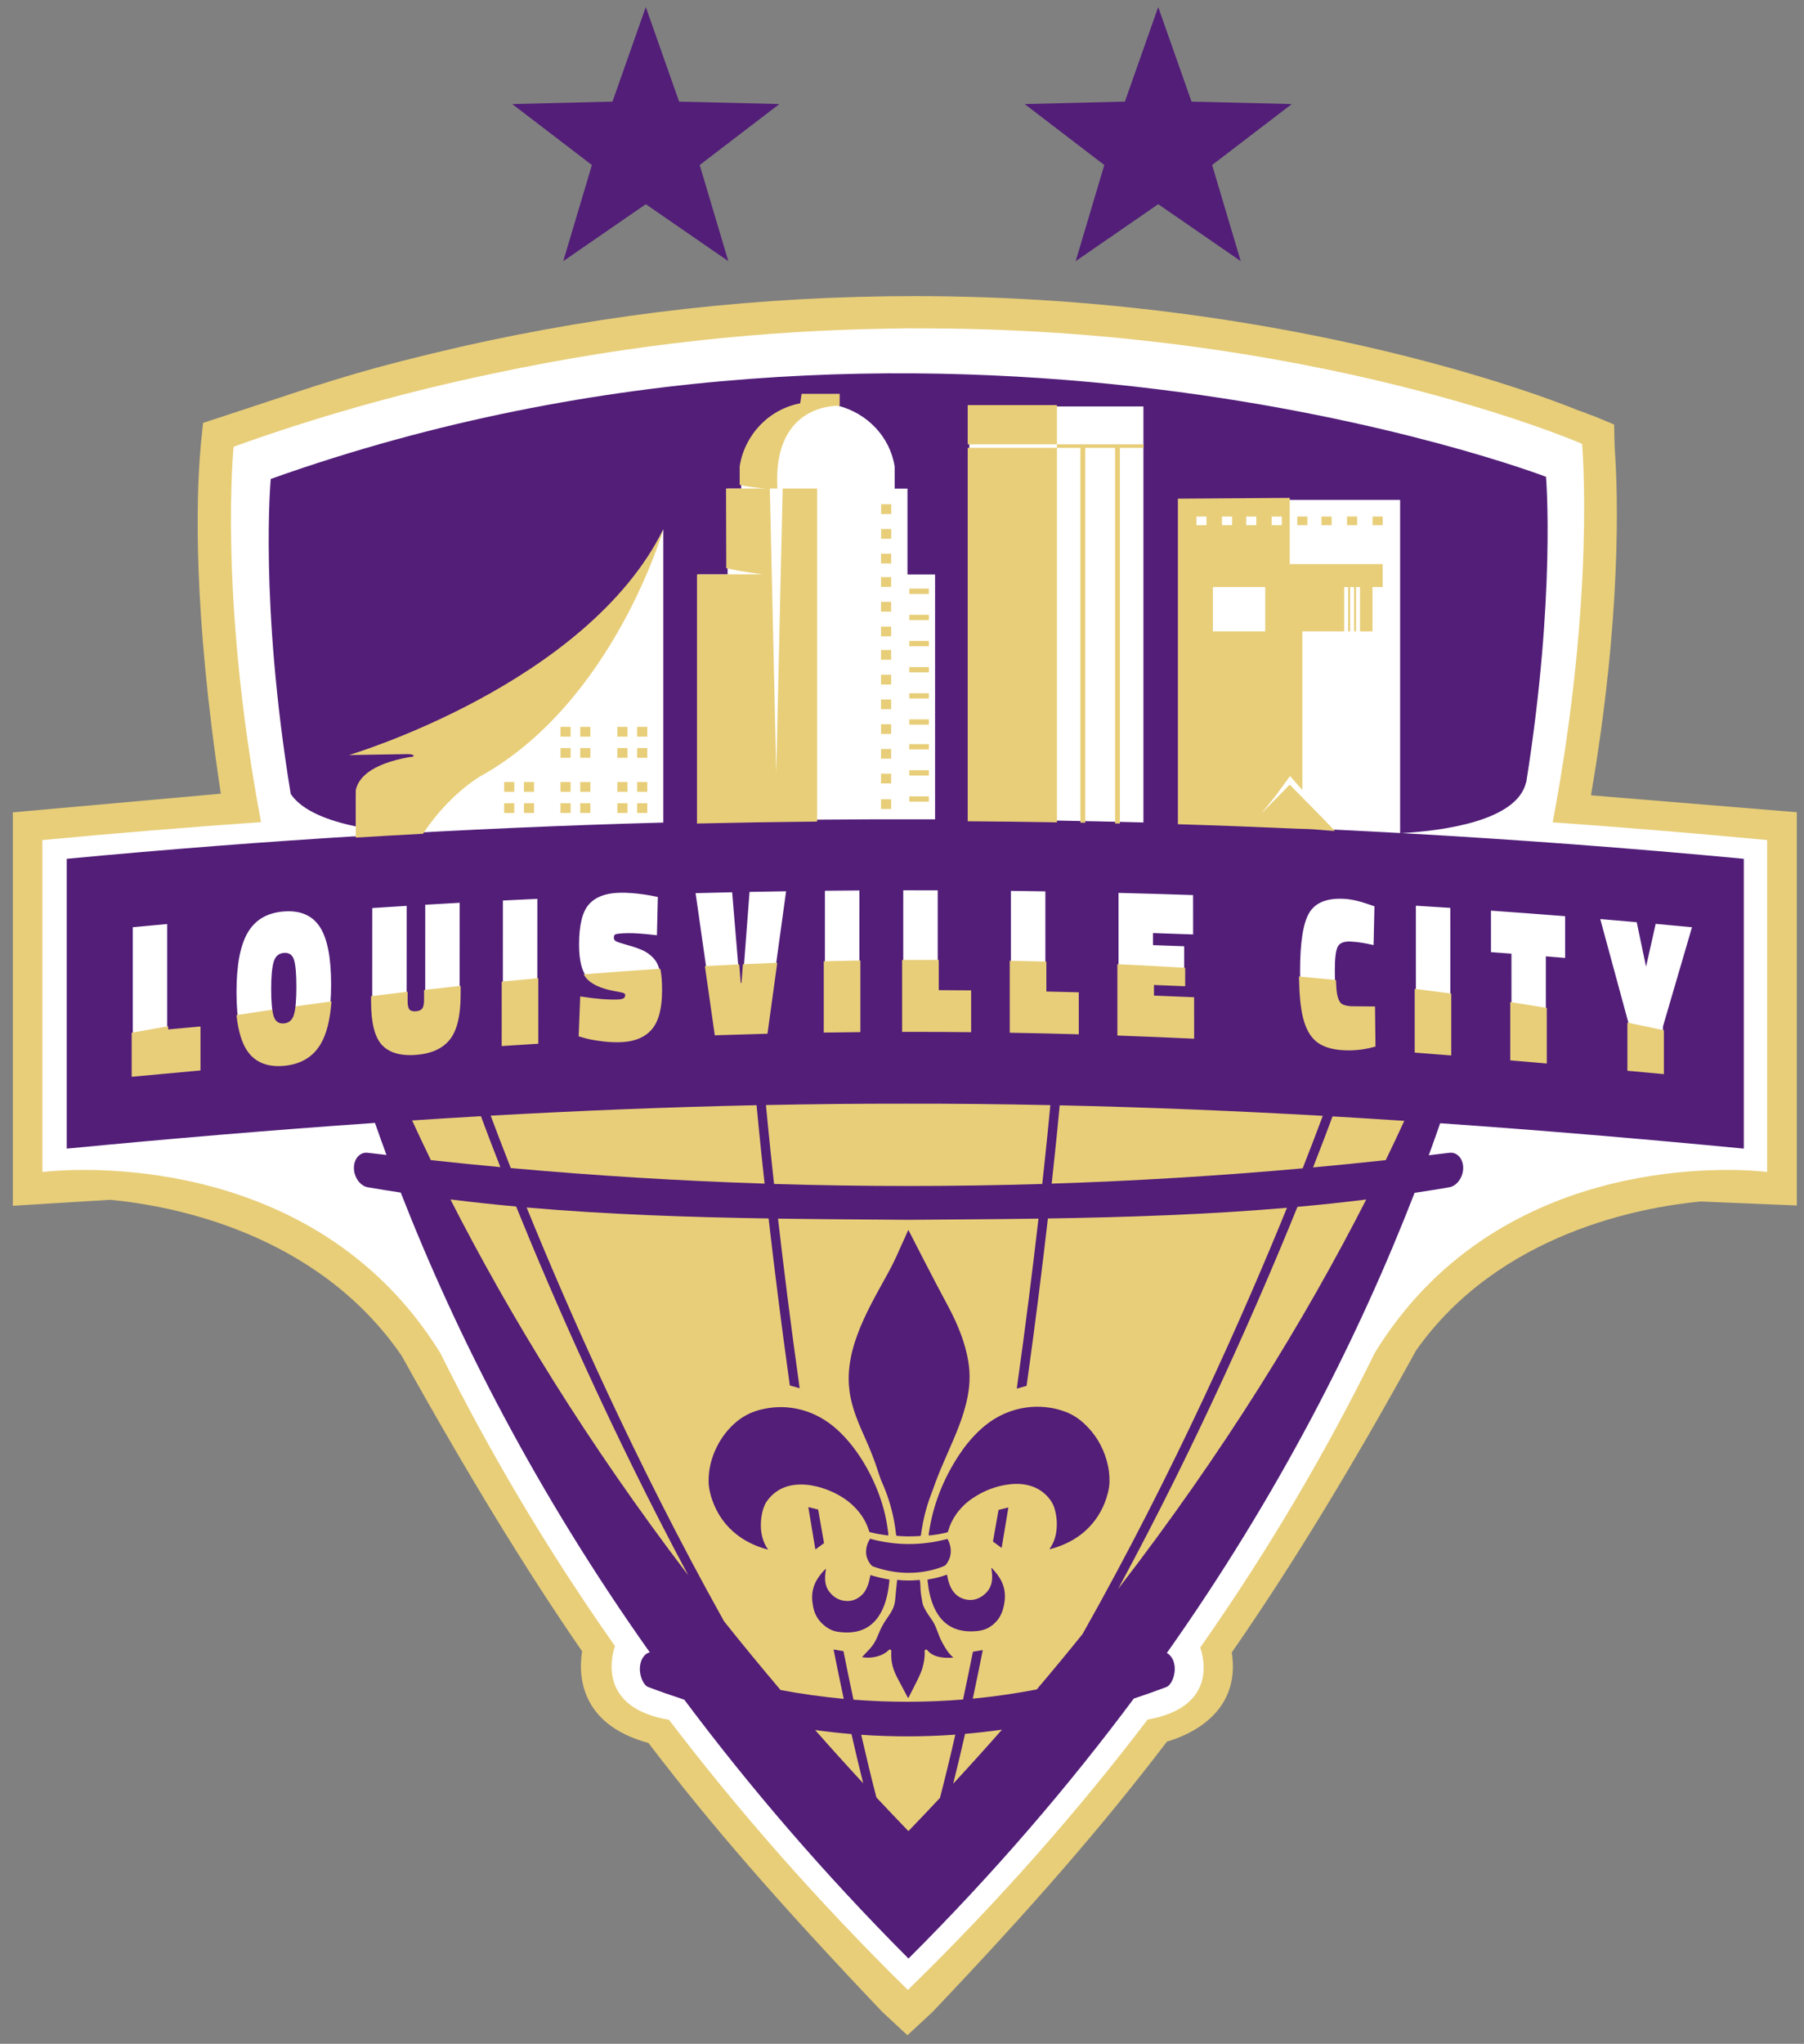 <?xml version="1.0" encoding="UTF-8"?>
<svg width="257px" height="291px" viewBox="0 0 257 291" version="1.1" xmlns="http://www.w3.org/2000/svg" xmlns:xlink="http://www.w3.org/1999/xlink">
    <rect x="0" y="0" width="257" height="291" fill="#808080" stroke="none"/>
    <!-- Generator: Sketch 53.2 (72643) - https://sketchapp.com -->
    <title>Untitled</title>
    <desc>Created with Sketch.</desc>
    <g id="Page-1" stroke="none" stroke-width="1" fill="none" fill-rule="evenodd">
        <g id="louisville_city">
            <g id="Group" transform="translate(128.52, 145.42) scale(-1, 1) rotate(-180) translate(-128.52, -145.42) translate(0.52, 0.42)">
                <g transform="translate(0.58, 0.58)">
                    <path d="M225.55,176.6 C229.942,202.173 229.393,219.571 228.939,225.974 C228.927,226.137 228.919,226.254 228.916,226.322 L228.85,229.4 L225.996,230.582 L225.855,230.634 C225.525,230.741 225.197,230.869 224.871,230.996 C224.474,231.149 224.079,231.301 223.681,231.43 C221.555,232.313 183.708,247.678 129.174,247.678 C107.434,247.678 85.696,245.254 64.554,240.472 C51.453,237.443 46.451,235.782 37.374,232.768 C35.386,232.107 33.206,231.383 30.701,230.566 L27.829,229.629 L27.502,226.477 L27.503,226.419 C27.498,226.35 27.489,226.246 27.476,226.107 C26.839,218.901 26.391,203.039 30.36,176.833 L0.731,174.178 L0.731,118.16 L14.591,119.01 C23.153,118.213 43.974,114.454 56.096,96.843 C65.514,79.919 73.709,66.505 81.829,54.722 C81.31,51.488 81.39,44.344 91.279,41.675 C100.183,29.993 109.881,18.85 124.584,3.394 L128.174,0.059 L131.677,3.308 L131.764,3.394 C145.98,18.339 155.998,29.881 165.141,41.864 C168.396,42.822 175.703,45.962 174.379,54.56 C182.909,66.861 191.271,80.558 200.644,97.576 C212.493,114.346 232.829,117.983 241.176,118.769 L254.876,118.203 L254.876,174.192 L225.55,176.601 L225.55,176.6 Z" id="Path" fill="#E8CE79" fill-rule="nonzero"></path>
                    <path d="M250.65,122.975 C250.326,123.009 250.001,123.042 249.678,123.076 C243.719,123.586 211.761,124.927 194.761,97.231 C188.06,83.599 179.877,69.501 169.888,55.261 C170.462,53.595 172.171,46.741 162.386,45.006 C152.604,32.148 141.303,19.239 128.234,6.511 L128.232,6.511 C115.224,19.288 103.961,32.181 94.203,44.976 C84.281,46.649 85.914,53.671 86.508,55.471 C76.515,69.679 68.327,83.692 61.621,97.209 C44.356,125.054 11.796,123.574 5.976,123.069 C5.674,123.037 5.373,123.007 5.071,122.975 L5.071,122.989 C5.026,122.986 4.984,122.98 4.94,122.975 L4.94,170.229 C15.314,171.209 25.696,172.056 36.086,172.787 C30,205.196 32.184,226.234 32.184,226.234 C43.721,230.391 55.191,233.6 66.349,236.054 C66.368,236.058 66.386,236.061 66.403,236.066 C67.32,236.267 68.232,236.463 69.144,236.654 C89.249,240.941 108.198,242.779 125.486,243.049 C126.576,243.072 127.655,243.091 128.721,243.103 L128.721,243.084 C186.036,243.347 224.281,226.644 224.281,226.644 C224.281,226.644 226.249,205.314 220.097,172.756 C230.287,172.033 240.474,171.193 250.649,170.23 L250.649,122.976 L250.65,122.975 Z" id="Path" fill="#FFFFFF" fill-rule="nonzero"></path>
                    <path d="M247.325,126.3 L247.325,167.562 C231.101,169.096 214.856,170.312 198.596,171.219 C204.372,171.551 215.015,172.917 216.306,178.451 L216.328,178.433 C220.561,205.021 219.148,221.953 219.148,221.953 C219.148,221.953 132.02,255.306 37.472,221.647 C37.472,221.647 35.833,204.209 40.316,176.793 C41.959,174.369 45.713,172.977 49.578,172.179 L49.578,176.734 C50.047,178.849 52.789,182.492 66.097,182.637 L49.578,182.458 C49.578,182.458 82.822,192.158 93.399,214.468 L93.399,185.075 L93.399,172.722 C65.033,171.952 36.686,170.236 8.407,167.562 L8.407,126.299 C23.028,127.704 37.667,128.947 52.319,129.958 C52.851,128.446 53.394,126.927 53.957,125.396 C53.064,125.502 52.169,125.596 51.275,125.705 C50.194,125.833 49.318,124.872 49.319,123.555 C49.319,122.241 50.194,120.999 51.273,120.799 C52.846,120.528 54.418,120.278 55.991,120.039 C64.008,99.544 75.376,77.284 91.476,54.567 C90.889,54.496 90.211,53.761 90.083,52.657 C89.915,51.345 90.531,49.969 91.185,49.663 C92.919,49.006 94.654,48.399 96.387,47.834 C105.558,35.573 116.124,23.221 128.324,10.979 C140.598,23.224 151.214,35.636 160.417,47.992 C161.986,48.512 163.556,49.067 165.127,49.663 C165.779,49.97 166.396,51.345 166.228,52.657 C166.121,53.58 165.631,54.242 165.128,54.48 C181.116,77.11 192.428,99.41 200.423,120 C202.079,120.249 203.738,120.513 205.394,120.799 C206.471,120.999 207.346,122.241 207.347,123.555 C207.347,124.872 206.47,125.833 205.391,125.705 C204.409,125.586 203.427,125.471 202.447,125.355 C203.005,126.885 203.542,128.402 204.069,129.911 C218.504,128.909 232.928,127.683 247.331,126.299" id="Path" fill="#521E78" fill-rule="nonzero"></path>
                    <polygon id="Star-Copy" fill="#521E78" transform="translate(90.9, 268.84) rotate(-180) translate(-90.9, -268.84) " points="90.9 276.914 79.144 285.02 83.221 271.335 71.879 262.66 86.154 262.308 90.9 248.84 95.646 262.308 109.921 262.66 98.579 271.335 102.656 285.02"></polygon>
                    <polygon id="Star-Copy-2" fill="#521E78" transform="translate(163.9, 268.84) rotate(-180) translate(-163.9, -268.84) " points="163.9 276.914 152.144 285.02 156.221 271.335 144.879 262.66 159.154 262.308 163.9 248.84 168.646 262.308 182.921 262.66 171.579 271.335 175.656 285.02"></polygon>
                    <path d="M113.265,136.683 L113.265,138.027 C108.724,138.889 105.183,142.415 104.493,146.836 L104.493,148.635 L104.493,149.467 L104.493,149.99 L104.47,149.99 L103.912,149.99 L102.554,149.99 L102.554,159.73 L102.554,162.215 L102.285,162.215 L98.351,162.215 L98.351,197.408 C109.603,197.146 120.858,197.038 132.113,197.076 L132.113,162.215 L128.863,162.215 L128.179,162.211 L128.179,159.73 L128.179,149.99 L126.355,149.99 L126.355,146.836 L126.349,146.836 C125.7,142.666 122.514,139.292 118.343,138.199 L118.343,136.683 L113.265,136.683 L113.265,136.683 Z M136.988,138.291 L136.988,197.102 C145.258,197.161 153.528,197.303 161.795,197.524 L161.795,138.292 L161.666,138.292 L149.455,138.292 L136.988,138.292 L136.988,138.291 Z M166.879,151.602 L166.879,197.668 C177.377,197.99 187.874,198.445 198.365,199.029 L198.365,151.601 L166.879,151.601 L166.879,151.602 Z M127.578,207.182 C127.577,213.854 127.577,220.526 127.576,227.2 C130.754,227.195 133.93,227.21 137.109,227.241 C137.109,225.359 137.11,223.474 137.109,221.59 C135.571,221.577 134.03,221.567 132.492,221.559 L132.49,221.559 C132.49,216.769 132.488,211.976 132.488,207.184 C130.851,207.179 129.214,207.179 127.578,207.182 L127.578,207.182 Z M121.334,207.203 C119.696,207.216 118.057,207.229 116.42,207.246 C116.419,213.928 116.417,220.612 116.414,227.295 C118.051,227.269 119.692,227.25 121.33,227.233 C121.33,220.558 121.331,213.881 121.334,207.204 L121.334,207.203 Z M142.912,207.264 C142.914,213.949 142.915,220.636 142.916,227.321 C146.091,227.376 149.27,227.449 152.445,227.54 C152.445,225.648 152.443,223.754 152.443,221.862 C150.904,221.823 149.366,221.786 147.828,221.754 C147.828,216.947 147.825,212.141 147.824,207.334 C146.186,207.307 144.549,207.285 142.912,207.264 L142.912,207.264 Z M110.889,207.319 C109.152,207.344 107.415,207.376 105.68,207.41 C105.347,211.78 105.014,216.153 104.682,220.527 C104.554,220.531 104.428,220.537 104.299,220.539 C103.934,216.181 103.567,211.822 103.203,207.461 C101.466,207.499 99.731,207.542 97.994,207.588 C98.952,214.294 99.91,220.989 100.867,227.678 C103.282,227.596 105.696,227.524 108.11,227.463 C109.036,220.74 109.963,214.026 110.889,207.318 L110.889,207.319 Z M88.055,207.533 C87.691,207.522 87.341,207.523 87.006,207.535 C85.101,207.604 83.689,208.163 82.772,209.213 C81.855,210.265 81.396,212.164 81.395,214.904 C81.395,217.058 81.751,218.588 82.463,219.498 C83.175,220.408 84.517,221.038 86.494,221.393 C87.242,221.521 87.702,221.625 87.869,221.709 C88.04,221.793 88.124,221.938 88.123,222.139 C88.123,222.603 87.756,222.852 87.022,222.885 C85.639,222.95 83.867,222.811 81.709,222.473 C81.638,224.272 81.566,226.073 81.496,227.873 C81.771,227.95 82.047,228.027 82.32,228.104 C82.857,228.257 83.624,228.396 84.617,228.528 C85.611,228.659 86.562,228.703 87.463,228.658 C89.34,228.567 90.746,227.966 91.678,226.856 C92.61,225.748 93.076,223.948 93.078,221.45 C93.078,220.241 93.004,219.283 92.858,218.573 C92.709,217.862 92.404,217.269 91.945,216.791 C91.487,216.315 90.974,215.951 90.402,215.7 C89.831,215.448 89.096,215.199 88.199,214.951 C87.303,214.704 86.77,214.523 86.602,214.409 C86.432,214.294 86.348,214.125 86.348,213.903 C86.348,213.681 86.422,213.53 86.57,213.453 C86.719,213.377 87.244,213.32 88.148,213.285 C89.05,213.25 90.496,213.349 92.486,213.582 C92.53,211.767 92.573,209.951 92.617,208.135 C92.321,208.074 92.023,208.013 91.727,207.951 C90.372,207.707 89.148,207.568 88.055,207.533 L88.055,207.533 Z M158.243,207.549 C158.245,214.274 158.246,221 158.247,227.725 C161.792,227.849 165.334,227.997 168.876,228.166 C168.876,226.296 168.875,224.427 168.874,222.559 C166.968,222.475 165.065,222.398 163.159,222.327 L163.159,220.516 C164.64,220.57 166.122,220.628 167.604,220.688 C167.603,218.842 167.602,216.995 167.602,215.149 C166.12,215.093 164.641,215.039 163.157,214.989 L163.155,214.989 C163.155,214.415 163.154,213.842 163.153,213.268 C165.061,213.33 166.966,213.397 168.872,213.469 C168.87,211.599 168.868,209.732 168.868,207.864 C165.325,207.742 161.785,207.638 158.243,207.549 L158.243,207.549 Z M189.491,208.385 C187.528,208.449 186.166,209.123 185.409,210.401 C184.541,211.859 184.109,214.621 184.11,218.684 C184.112,221.522 184.3,223.707 184.675,225.242 C185.048,226.776 185.657,227.892 186.505,228.59 C187.352,229.289 188.558,229.691 190.124,229.797 C191.688,229.905 193.218,229.747 194.712,229.32 C194.692,227.507 194.668,225.693 194.647,223.881 C193.548,223.867 192.446,223.856 191.346,223.846 C190.684,223.803 190.204,223.666 189.909,223.432 C189.613,223.198 189.397,222.748 189.262,222.082 C189.129,221.42 189.063,220.236 189.063,218.535 C189.062,216.833 189.201,215.721 189.483,215.193 C189.765,214.665 190.396,214.428 191.376,214.484 C192.356,214.541 193.424,214.708 194.581,214.982 C194.621,213.144 194.663,211.302 194.706,209.461 C194.458,209.376 194.214,209.291 193.967,209.205 C192.584,208.717 191.386,208.447 190.368,208.395 C190.063,208.379 189.771,208.376 189.491,208.385 L189.491,208.385 Z M75.451,208.399 C73.814,208.474 72.18,208.553 70.543,208.635 L70.535,229.205 C72.171,229.099 73.806,228.994 75.443,228.894 C75.446,222.062 75.447,215.23 75.451,208.398 L75.451,208.399 Z M64.387,208.957 C62.752,209.048 61.114,209.14 59.479,209.237 C59.477,213.769 59.476,218.3 59.475,222.833 C59.475,223.432 59.375,223.86 59.178,224.122 C58.981,224.385 58.642,224.533 58.162,224.567 C57.682,224.601 57.342,224.502 57.139,224.268 C56.934,224.036 56.83,223.619 56.83,223.018 C56.833,218.477 56.835,213.939 56.836,209.397 C55.201,209.498 53.566,209.602 51.93,209.71 C51.93,214.173 51.927,218.635 51.926,223.099 C51.926,226.025 52.424,228.03 53.426,229.112 L53.428,229.112 C54.428,230.197 56.003,230.651 58.153,230.485 C60.303,230.323 61.877,229.616 62.879,228.36 C63.88,227.105 64.381,225.02 64.383,222.101 C64.384,217.72 64.387,213.338 64.387,208.958 L64.387,208.957 Z M200.607,209.375 C200.607,216.303 200.611,223.231 200.611,230.156 C202.246,230.283 203.883,230.411 205.517,230.543 C205.515,223.591 205.512,216.639 205.511,209.686 C203.877,209.58 202.24,209.476 200.607,209.375 L200.607,209.375 Z M211.304,210.078 C211.305,212.048 211.306,214.018 211.306,215.987 C212.279,216.058 213.251,216.131 214.222,216.205 C214.222,221.225 214.225,226.243 214.226,231.262 C215.858,231.402 217.492,231.542 219.126,231.686 C219.126,226.655 219.127,221.621 219.124,216.588 C220.042,216.66 220.955,216.735 221.87,216.811 L221.87,210.869 C218.35,210.591 214.828,210.326 211.304,210.078 L211.304,210.078 Z M40.184,210.17 C39.91,210.164 39.626,210.173 39.332,210.195 C36.979,210.373 35.268,211.375 34.198,213.192 C33.128,215.008 32.592,217.836 32.592,221.666 C32.59,225.496 33.13,228.233 34.207,229.879 C35.285,231.523 36.994,232.238 39.34,232.033 C41.686,231.828 43.393,230.822 44.465,229.012 C45.536,227.202 46.071,224.393 46.072,220.58 C46.072,216.767 45.537,214.039 44.467,212.397 C43.529,210.959 42.102,210.214 40.184,210.17 L40.184,210.17 Z M226.874,211.278 C228.22,216.219 229.565,221.168 230.907,226.124 C230.907,228.33 230.908,230.538 230.909,232.745 C232.542,232.893 234.173,233.044 235.808,233.196 L235.808,226.569 C237.186,221.859 238.566,217.146 239.944,212.44 C238.221,212.276 236.495,212.117 234.77,211.961 C234.314,213.993 233.857,216.024 233.399,218.055 C232.955,215.943 232.511,213.832 232.069,211.723 C230.338,211.569 228.607,211.423 226.874,211.278 L226.874,211.278 Z M22.714,211.984 C21.08,212.131 19.446,212.285 17.814,212.438 L17.814,233.577 C20.981,233.283 24.148,232.99 27.316,232.7 L27.316,226.743 C25.782,226.881 24.248,227.019 22.714,227.161 L22.714,211.985 L22.714,211.984 Z" id="Shape" fill="#FFFFFF" fill-rule="nonzero" transform="translate(128.879, 185.13) scale(-1, 1) rotate(-180) translate(-128.879, -185.13) "></path>
                    <path d="M113.095,29.124 L112.898,30.478 C108.357,31.339 104.964,35.033 104.275,39.454 L104.275,42.083 C105.817,42.469 108.042,42.608 108.042,42.608 L104.517,42.608 L104.513,42.608 L102.331,42.608 L102.359,52.37 L102.359,53.948 C104.592,54.474 107.597,54.827 107.597,54.827 L102.575,54.827 L102.308,54.831 L98.191,54.831 L98.191,90.306 C103.836,90.175 109.666,90.081 115.31,90.027 L115.31,42.609 L110.401,42.609 L109.485,83.052 L108.571,42.609 L109.64,42.609 C108.949,30.222 118.521,30.832 118.521,30.832 L118.521,29.125 L113.095,29.125 L113.095,29.124 Z M136.761,30.731 L136.761,36.315 L149.474,36.315 L149.474,36.819 L136.761,36.819 L136.761,89.985 C140.917,90.015 145.321,90.066 149.476,90.138 L149.476,36.82 L152.818,36.82 L152.818,90.183 C153.047,90.188 153.274,90.193 153.501,90.196 L153.501,36.819 L157.757,36.819 L157.757,90.294 C157.985,90.299 158.211,90.304 158.439,90.31 L158.439,36.82 L161.814,36.82 L161.814,36.316 L149.476,36.316 L149.476,30.732 L136.761,30.732 L136.761,30.731 Z M182.636,43.944 L166.702,44.054 L166.702,89.245 L166.702,90.405 C172.392,90.579 178.145,90.799 183.835,91.052 C184.319,91.073 184.92,91.078 185.405,91.098 C186.583,91.152 187.896,91.31 189.073,91.366 L187.054,89.249 L187.038,89.249 L185.169,87.348 L185.087,87.266 L184.927,87.1 L182.636,84.774 L180.349,87.1 L178.611,88.87 L180.601,86.395 L182.681,83.542 L184.431,85.536 L184.431,62.946 L190.394,62.946 L190.394,56.637 L190.958,56.637 L190.958,62.946 L191.237,62.946 L191.237,56.637 L191.802,56.637 L191.802,62.946 L192.085,62.946 L192.085,56.637 L192.648,56.637 L192.648,62.946 L194.425,62.946 L194.425,56.637 L195.88,56.637 L195.88,53.364 L182.636,53.364 L182.636,43.944 L182.636,43.944 Z M124.429,44.847 L124.429,46.237 L125.872,46.237 L125.872,44.847 L124.429,44.847 L124.429,44.847 Z M169.345,46.603 L170.78,46.603 L170.78,47.831 L169.345,47.831 L169.345,46.603 Z M172.984,46.603 L174.421,46.603 L174.421,47.831 L172.984,47.831 L172.984,46.603 Z M176.431,46.603 L177.87,46.603 L177.87,47.831 L176.431,47.831 L176.431,46.603 Z M180.074,46.603 L181.509,46.603 L181.509,47.831 L180.074,47.831 L180.074,46.603 Z M183.712,46.603 L183.712,47.831 L185.15,47.831 L185.15,46.603 L183.712,46.603 Z M187.161,46.603 L187.161,47.831 L188.601,47.831 L188.601,46.603 L187.161,46.603 Z M190.8,46.603 L190.8,47.831 L192.24,47.831 L192.24,46.603 L190.8,46.603 Z M194.443,46.603 L194.443,47.831 L195.88,47.831 L195.88,46.603 L194.443,46.603 Z M124.429,48.368 L124.429,49.759 L125.872,49.759 L125.872,48.368 L124.429,48.368 Z M93.405,48.411 C82.41,70.543 48.614,80.556 48.614,80.556 L57.11,80.42 C57.116,80.43 57.138,80.437 57.182,80.437 C57.835,80.437 58.151,80.768 57.383,80.843 L57.235,80.843 C51.408,81.896 49.923,84.011 49.584,85.539 L49.584,92.308 C52.825,92.108 55.926,91.939 59.166,91.763 C62.822,86.178 67.284,83.607 67.284,83.607 C86.242,73.122 93.405,48.412 93.405,48.412 L93.405,48.411 Z M124.411,51.89 L124.411,53.276 L125.854,53.276 L125.854,51.89 L124.411,51.89 Z M124.411,55.224 L124.411,56.614 L125.854,56.614 L125.854,55.224 L124.411,55.224 Z M171.692,56.638 L179.145,56.638 L179.145,62.946 L171.692,62.946 L171.692,56.638 Z M128.442,56.864 L128.442,57.62 L131.231,57.62 L131.231,56.864 L128.442,56.864 Z M124.411,58.745 L124.411,60.136 L125.854,60.136 L125.854,58.745 L124.411,58.745 Z M128.442,60.587 L128.442,61.343 L131.231,61.343 L131.231,60.587 L128.442,60.587 Z M124.411,62.267 L124.411,63.656 L125.854,63.656 L125.854,62.267 L124.411,62.267 Z M128.442,64.31 L128.442,65.064 L131.231,65.064 L131.231,64.31 L128.442,64.31 Z M124.411,65.601 L124.411,66.991 L125.854,66.991 L125.854,65.601 L124.411,65.601 Z M128.442,68.032 L128.442,68.786 L131.231,68.786 L131.231,68.032 L128.442,68.032 Z M124.411,69.124 L124.411,70.513 L125.854,70.513 L125.854,69.124 L124.411,69.124 Z M128.442,71.753 L128.442,72.509 L131.231,72.509 L131.231,71.753 L128.442,71.753 Z M124.411,72.644 L124.411,74.032 L125.854,74.032 L125.854,72.644 L124.411,72.644 Z M128.442,75.476 L128.442,76.232 L131.231,76.232 L131.231,75.476 L128.442,75.476 Z M124.411,76.165 L124.411,77.554 L125.854,77.554 L125.854,76.165 L124.411,76.165 Z M78.745,76.542 L78.745,77.933 L80.19,77.933 L80.19,76.542 L78.745,76.542 Z M81.561,76.542 L81.561,77.933 L83.006,77.933 L83.006,76.542 L81.561,76.542 Z M86.848,76.542 L86.848,77.933 L88.295,77.933 L88.295,76.542 L86.848,76.542 Z M89.668,76.542 L89.668,77.933 L91.114,77.933 L91.114,76.542 L89.668,76.542 Z M128.441,78.997 L128.441,79.753 L131.231,79.753 L131.231,78.997 L128.441,78.997 Z M81.56,79.56 L81.56,80.95 L83.006,80.95 L83.006,79.56 L81.56,79.56 Z M86.847,79.56 L86.847,80.95 L88.295,80.95 L88.295,79.56 L86.847,79.56 Z M89.668,79.56 L89.668,80.95 L91.111,80.95 L91.111,79.56 L89.668,79.56 Z M78.744,79.562 L78.744,80.95 L80.189,80.95 L80.189,79.562 L78.744,79.562 Z M124.41,79.687 L124.41,81.075 L125.853,81.075 L125.853,79.687 L124.41,79.687 Z M128.441,82.72 L128.441,83.474 L131.23,83.474 L131.23,82.72 L128.441,82.72 Z M124.41,83.206 L124.41,84.597 L125.853,84.597 L125.853,83.206 L124.41,83.206 Z M70.721,84.4 L70.721,85.788 L72.164,85.788 L72.164,84.4 L70.721,84.4 Z M73.539,84.4 L73.539,85.788 L74.983,85.788 L74.983,84.4 L73.539,84.4 Z M78.744,84.4 L78.744,85.788 L80.19,85.788 L80.19,84.4 L78.744,84.4 Z M81.561,84.4 L81.561,85.788 L83.006,85.788 L83.006,84.4 L81.561,84.4 Z M86.848,84.4 L86.848,85.788 L88.295,85.788 L88.295,84.4 L86.848,84.4 Z M89.668,84.4 L89.668,85.788 L91.112,85.788 L91.112,84.4 L89.668,84.4 Z M128.441,86.443 L128.441,87.197 L131.23,87.197 L131.23,86.443 L128.441,86.443 Z M124.41,86.847 L124.41,88.238 L125.853,88.238 L125.853,86.847 L124.41,86.847 Z M70.721,87.415 L70.721,88.806 L72.164,88.806 L72.164,87.415 L70.721,87.415 Z M73.539,87.415 L73.539,88.806 L74.983,88.806 L74.983,87.415 L73.539,87.415 Z M78.744,87.415 L78.744,88.806 L80.19,88.806 L80.19,87.415 L78.744,87.415 Z M81.561,87.415 L81.561,88.806 L83.006,88.806 L83.006,87.415 L81.561,87.415 Z M86.848,87.415 L86.848,88.806 L88.295,88.806 L88.295,87.415 L86.848,87.415 Z M89.668,87.415 L89.668,88.806 L91.112,88.806 L91.112,87.415 L89.668,87.415 Z M132.484,109.731 C130.847,109.725 129.203,109.73 127.568,109.737 L127.418,109.737 L127.418,119.973 L128.779,119.971 C131.459,119.971 134.18,119.986 137.098,120.014 L137.1,120.014 L137.252,120.016 L137.252,119.862 C137.252,117.979 137.252,116.095 137.25,114.212 L137.25,114.063 L137.099,114.061 C135.612,114.048 134.123,114.039 132.635,114.032 L132.635,109.731 L132.484,109.731 L132.484,109.731 Z M121.472,109.808 L121.318,109.811 C119.672,109.841 118.033,109.876 116.402,109.917 L116.255,109.919 L116.253,120.071 L116.408,120.069 C118.045,120.043 119.683,120.023 121.322,120.008 L121.472,120.006 L121.472,109.807 L121.472,109.808 Z M142.751,109.845 L142.753,120.093 L142.902,120.095 C146.161,120.151 149.365,120.225 152.429,120.313 L152.585,120.317 L152.583,114.339 L152.437,114.335 C150.947,114.296 149.457,114.259 147.966,114.227 L147.966,109.968 L147.82,109.962 L147.82,109.964 C146.198,109.919 144.562,109.881 142.905,109.849 L142.751,109.845 L142.751,109.845 Z M109.628,110.136 L109.449,110.142 C107.914,110.2 106.385,110.261 104.87,110.329 L104.738,110.335 L104.534,113.005 C104.499,113.005 104.464,113.007 104.429,113.007 L104.208,110.36 L104.064,110.368 C102.528,110.44 101,110.515 99.486,110.599 L99.32,110.608 L100.728,120.458 L100.865,120.454 C103.345,120.371 105.78,120.298 108.107,120.239 L108.236,120.237 L108.253,120.11 C108.538,118.043 108.822,115.98 109.107,113.917 L109.628,110.136 L109.628,110.136 Z M158.083,110.335 L158.083,110.493 C158.083,113.778 158.084,117.065 158.085,120.349 L158.085,120.495 L158.232,120.499 C161.753,120.625 165.329,120.772 168.859,120.938 L169.017,120.946 L169.017,120.788 C169.017,118.92 169.016,117.051 169.013,115.183 L169.013,115.038 L168.868,115.032 C167.011,114.952 165.155,114.876 163.296,114.806 L163.296,113.298 C164.726,113.35 166.155,113.405 167.585,113.464 L167.743,113.47 L167.743,110.853 L167.601,110.843 C164.422,110.649 161.273,110.48 158.241,110.343 L158.083,110.335 L158.083,110.335 Z M92.952,110.983 L92.825,110.993 C89.308,111.222 85.765,111.479 82.298,111.759 L82.044,111.778 L82.218,112.044 C82.256,112.104 82.294,112.164 82.335,112.216 C83.067,113.15 84.454,113.806 86.46,114.167 C87.368,114.322 87.688,114.419 87.796,114.472 C87.912,114.529 87.964,114.619 87.964,114.765 C87.964,114.901 87.965,115.316 87.009,115.358 C85.642,115.421 83.872,115.283 81.724,114.948 L81.558,114.923 L81.335,120.61 L82.273,120.872 C82.818,121.027 83.599,121.173 84.591,121.302 C85.337,121.4 86.072,121.45 86.775,121.45 C87.008,121.45 87.238,121.444 87.466,121.435 C89.379,121.341 90.833,120.717 91.786,119.579 C92.738,118.449 93.219,116.596 93.22,114.073 C93.221,112.863 93.147,111.885 92.997,111.165 L92.953,110.983 L92.952,110.983 Z M183.954,112.083 L183.958,112.251 C183.997,114.638 184.186,116.539 184.517,117.901 C184.896,119.459 185.528,120.613 186.398,121.331 C187.265,122.047 188.511,122.465 190.101,122.573 C190.418,122.594 190.74,122.604 191.054,122.604 C192.302,122.604 193.545,122.431 194.743,122.087 L194.853,122.056 L194.784,116.354 L194.638,116.352 C193.538,116.34 192.439,116.33 191.345,116.321 L191.345,116.319 C190.718,116.279 190.262,116.151 189.991,115.938 C189.726,115.726 189.527,115.3 189.4,114.677 C189.314,114.255 189.257,113.598 189.228,112.72 L189.222,112.589 L189.091,112.573 C187.468,112.409 185.812,112.254 184.122,112.099 L183.954,112.083 L183.954,112.083 Z M75.584,112.331 L75.418,112.347 C73.76,112.497 72.122,112.653 70.51,112.809 L70.373,112.821 L70.375,112.823 L70.371,121.991 L70.533,121.981 C72.17,121.875 73.803,121.77 75.44,121.669 L75.582,121.659 L75.584,112.331 L75.584,112.331 Z M64.522,113.423 L64.354,113.442 C62.689,113.62 61.05,113.801 59.446,113.983 L59.313,113.999 L59.313,115.456 C59.313,116.017 59.223,116.42 59.046,116.655 C58.877,116.879 58.572,117.008 58.139,117.04 C57.718,117.069 57.411,116.989 57.239,116.794 C57.062,116.59 56.971,116.203 56.971,115.643 L56.971,114.27 L56.804,114.28 C55.129,114.479 53.493,114.677 51.896,114.876 L51.765,114.894 L51.765,115.714 C51.765,118.668 52.283,120.724 53.304,121.829 C54.194,122.795 55.543,123.284 57.31,123.284 C57.58,123.284 57.861,123.274 58.15,123.251 C60.333,123.087 61.96,122.352 62.984,121.068 C64.004,119.791 64.521,117.653 64.521,114.714 L64.523,113.413 L64.522,113.423 Z M200.442,113.845 L200.442,122.923 L200.581,122.933 C202.217,123.059 203.853,123.188 205.487,123.318 L205.649,123.331 L205.649,114.515 L205.518,114.497 C203.766,114.262 202.161,114.055 200.612,113.864 L200.442,113.845 L200.442,113.845 Z M46.122,115.634 L45.937,115.659 C44.216,115.89 42.545,116.12 40.939,116.347 L40.825,116.364 L40.81,116.478 C40.758,116.863 40.697,117.184 40.626,117.436 C40.417,118.168 39.987,118.553 39.31,118.61 C38.657,118.665 38.222,118.357 38.011,117.661 C37.95,117.461 37.896,117.22 37.851,116.942 L37.827,116.796 L37.681,116.817 C35.951,117.07 34.3,117.319 32.732,117.56 L32.587,117.581 L32.605,117.726 C32.847,119.841 33.337,121.478 34.064,122.587 C35.046,124.084 36.559,124.845 38.564,124.845 C38.812,124.845 39.071,124.832 39.335,124.809 C41.72,124.601 43.482,123.559 44.575,121.714 C45.394,120.332 45.908,118.348 46.107,115.819 L46.122,115.634 L46.122,115.634 Z M214.052,115.726 L214.052,115.901 C214.054,118.564 214.054,121.226 214.054,123.888 L214.054,124.026 L214.382,124.054 C215.952,124.189 217.522,124.323 219.093,124.46 L219.257,124.475 L219.257,116.556 L219.13,116.534 C217.428,116.253 215.824,115.996 214.226,115.751 L214.052,115.725 L214.052,115.726 Z M230.738,118.655 L230.738,118.841 C230.738,121.018 230.739,123.193 230.74,125.37 L230.74,125.507 L230.879,125.521 C232.511,125.669 234.143,125.82 235.775,125.972 L235.939,125.987 L235.939,119.749 L235.822,119.722 C234.216,119.368 232.567,119.022 230.92,118.692 L230.738,118.655 L230.738,118.655 Z M22.858,119.169 L22.68,119.2 C20.856,119.516 19.208,119.809 17.782,120.071 L17.659,120.095 L17.659,126.368 L17.823,126.352 C20.989,126.059 24.156,125.767 27.323,125.477 L27.462,125.464 L27.462,119.204 L27.098,119.237 C25.687,119.364 24.272,119.491 22.858,119.622 L22.858,119.169 L22.858,119.169 Z M127.838,130.196 L127.838,130.198 C121.231,130.185 114.624,130.257 108.018,130.389 C108.117,131.46 108.501,135.526 109.171,141.625 C121.904,142.01 134.645,142.011 147.381,141.625 C148.047,135.551 148.431,131.497 148.532,130.402 C141.634,130.259 134.737,130.183 127.839,130.195 L127.838,130.196 Z M106.682,130.411 C94.052,130.679 81.424,131.192 68.805,131.899 C69.488,133.735 70.441,136.258 71.665,139.362 C83.698,140.448 95.756,141.188 107.823,141.579 C107.143,135.364 106.764,131.3 106.682,130.411 L106.682,130.411 Z M149.866,130.428 C149.781,131.354 149.4,135.407 148.724,141.58 C160.655,141.194 172.577,140.467 184.478,139.403 C185.702,136.291 186.66,133.767 187.345,131.926 C174.857,131.219 162.363,130.705 149.866,130.428 L149.866,130.428 Z M67.415,131.977 C64.146,132.165 60.876,132.368 57.609,132.581 C58.469,134.443 59.351,136.322 60.279,138.231 C63.578,138.588 66.879,138.924 70.183,139.231 C68.988,136.183 68.064,133.728 67.415,131.977 L67.415,131.977 Z M188.735,132.006 C188.086,133.763 187.157,136.22 185.962,139.27 C189.415,138.955 192.864,138.607 196.312,138.233 C197.231,136.344 198.105,134.484 198.956,132.639 C195.549,132.416 192.144,132.203 188.735,132.006 L188.735,132.006 Z M63.075,143.836 C71.52,160.386 82.557,178.476 96.961,197.366 C86.027,176.946 77.639,157.686 72.428,144.836 C69.308,144.553 66.191,144.214 63.075,143.831 L63.075,143.836 Z M193.535,143.838 C190.272,144.242 187.006,144.591 183.738,144.883 C178.363,158.138 169.615,178.189 158.183,199.295 C173.313,179.703 184.802,160.952 193.535,143.838 L193.535,143.838 Z M73.925,144.977 C79.753,159.302 89.405,181.263 102.046,203.889 C104.63,207.132 107.313,210.398 110.101,213.68 C113.083,214.237 116.087,214.658 119.101,214.938 C118.604,212.614 118.12,210.27 117.654,207.907 L119.062,208.149 C119.521,210.47 119.998,212.774 120.488,215.053 C125.683,215.461 130.903,215.452 136.099,215.028 C136.579,212.782 137.049,210.514 137.503,208.231 L138.907,207.989 C138.448,210.314 137.972,212.622 137.483,214.909 C140.535,214.616 143.576,214.175 146.595,213.596 C148.835,210.956 151.011,208.328 153.118,205.713 C166.252,182.469 176.258,159.729 182.245,145.018 C170.908,145.985 159.55,146.362 148.183,146.54 C147.425,153.155 146.414,161.363 145.15,170.37 L143.751,170.766 C145.039,161.622 146.07,153.277 146.843,146.559 C140.668,146.648 134.491,146.685 128.314,146.731 C122.121,146.685 115.928,146.648 109.738,146.559 C110.508,153.264 111.535,161.588 112.82,170.711 L111.42,170.315 C110.162,161.327 109.153,153.139 108.394,146.538 C96.894,146.358 85.397,145.969 73.925,144.977 L73.925,144.977 Z M141.642,219.323 C139.888,219.568 138.138,219.77 136.386,219.919 C135.839,222.33 135.274,224.696 134.695,227.018 C137.076,224.445 139.39,221.879 141.642,219.323 L141.642,219.323 Z M115.027,219.378 C117.245,221.895 119.527,224.422 121.871,226.954 C121.299,224.662 120.74,222.325 120.201,219.948 C118.477,219.804 116.754,219.612 115.027,219.378 L115.027,219.378 Z M134.996,220.034 C130.526,220.352 126.061,220.357 121.59,220.054 C122.285,223.097 123.004,226.076 123.75,228.968 C125.25,230.566 126.764,232.165 128.313,233.768 C129.841,232.187 131.332,230.61 132.811,229.034 C133.566,226.115 134.295,223.108 134.996,220.034 L134.996,220.034 Z" id="Shape" fill="#E8CE79" fill-rule="nonzero" transform="translate(126.799, 131.446) scale(-1, 1) rotate(-180) translate(-126.799, -131.446) "></path>
                    <path d="M39.35,48.076 C38.603,48.134 38.114,48.564 37.881,49.369 C37.649,50.171 37.533,51.466 37.532,53.246 C37.532,55.025 37.649,56.297 37.879,57.064 C38.111,57.829 38.599,58.18 39.338,58.119 C40.078,58.056 40.559,57.628 40.786,56.836 C41.011,56.043 41.123,54.745 41.123,52.935 C41.125,51.128 41.017,49.851 40.797,49.107 C40.579,48.361 40.096,48.016 39.35,48.076 L39.35,48.076 Z M128.286,87.541 C128.266,87.586 128.248,87.624 128.233,87.658 C128.058,88.049 127.889,88.444 127.712,88.836 C127.54,89.218 127.35,89.595 127.186,89.982 C126.586,91.375 125.935,92.742 125.186,94.064 C124.806,94.737 124.434,95.417 124.063,96.097 C123.315,97.463 122.586,98.842 121.942,100.261 C121.289,101.704 120.722,103.18 120.329,104.718 C120.109,105.594 119.946,106.48 119.866,107.377 C119.798,108.124 119.781,108.871 119.837,109.623 C119.881,110.229 119.959,110.829 120.083,111.423 C120.277,112.356 120.556,113.265 120.886,114.158 C121.263,115.177 121.701,116.171 122.145,117.162 C122.854,118.745 123.501,120.354 124.024,122.011 C124.213,122.612 124.418,123.207 124.688,123.777 C124.784,123.975 124.86,124.183 124.942,124.384 C125.755,126.413 126.281,128.513 126.53,130.683 C126.544,130.808 126.568,130.931 126.587,131.066 C127.65,131.175 128.698,131.175 129.749,131.111 C129.858,131.103 129.969,131.115 130.075,131.058 C130.085,131.015 130.098,130.974 130.104,130.935 C130.139,130.701 130.17,130.466 130.206,130.234 C130.435,128.724 130.806,127.249 131.311,125.808 C131.487,125.298 131.696,124.801 131.874,124.293 C132.263,123.162 132.707,122.051 133.181,120.953 C133.698,119.756 134.223,118.562 134.737,117.363 C135.287,116.077 135.797,114.778 136.202,113.439 C136.631,112.034 136.931,110.604 137.011,109.131 C137.066,108.106 136.993,107.095 136.817,106.088 C136.6,104.848 136.259,103.641 135.825,102.463 C135.313,101.069 134.687,99.728 133.987,98.422 C132.809,96.226 131.646,94.019 130.509,91.802 C129.815,90.454 129.126,89.104 128.432,87.758 C128.396,87.688 128.377,87.602 128.286,87.541 L128.286,87.541 Z M146.474,112.697 C146.004,112.705 145.534,112.741 145.064,112.808 C144.023,112.953 143.024,113.239 142.06,113.656 C140.683,114.25 139.472,115.09 138.388,116.119 C137.263,117.185 136.296,118.383 135.451,119.679 C133.224,123.1 131.759,126.815 131.202,130.87 C131.197,130.916 131.203,130.965 131.204,131.011 C131.655,131.036 133.541,130.708 133.919,130.544 C133.924,130.538 133.932,130.531 133.933,130.524 C133.954,130.46 133.974,130.395 133.994,130.331 C134.238,129.48 134.626,128.699 135.136,127.978 C135.751,127.11 136.504,126.376 137.378,125.778 C139.047,124.635 140.886,123.929 142.904,123.72 C143.689,123.64 144.47,123.668 145.24,123.839 C146.249,124.061 147.142,124.511 147.886,125.23 C148.486,125.807 148.938,126.475 149.162,127.288 C149.438,128.301 149.527,129.321 149.396,130.362 C149.283,131.273 148.994,132.117 148.466,132.874 C148.448,132.898 148.437,132.93 148.415,132.981 C148.475,132.969 148.515,132.965 148.556,132.954 C149.33,132.751 150.081,132.482 150.808,132.142 C152.024,131.572 153.115,130.823 154.046,129.855 C155.356,128.494 156.225,126.889 156.703,125.067 C156.844,124.529 156.943,123.983 156.957,123.425 C156.984,122.381 156.849,121.357 156.562,120.356 L156.564,120.356 C155.968,118.281 154.897,116.501 153.3,115.044 C152.554,114.363 151.719,113.816 150.775,113.448 C149.844,113.085 148.88,112.857 147.884,112.757 C147.413,112.708 146.944,112.688 146.474,112.696 L146.474,112.697 Z M109.96,112.749 C108.996,112.763 108.041,112.901 107.097,113.15 C105.706,113.519 104.496,114.195 103.441,115.165 C102.259,116.257 101.367,117.551 100.731,119.027 C100.146,120.389 99.838,121.813 99.849,123.3 C99.85,123.536 99.861,123.773 99.89,124.007 C99.973,124.651 100.127,125.279 100.337,125.894 C101.036,127.944 102.222,129.646 103.946,130.964 C105.056,131.812 106.293,132.413 107.618,132.837 C107.833,132.903 108.049,132.964 108.321,133.044 C108.266,132.952 108.247,132.916 108.224,132.882 C108.011,132.568 107.835,132.232 107.698,131.876 C107.439,131.202 107.313,130.502 107.294,129.778 C107.271,128.887 107.377,128.016 107.657,127.165 C107.766,126.836 107.898,126.52 108.093,126.232 C108.475,125.666 108.938,125.183 109.497,124.79 C110.368,124.179 111.348,123.873 112.399,123.792 C113.124,123.736 113.845,123.777 114.564,123.905 C115.562,124.083 116.524,124.389 117.448,124.808 C118.656,125.354 119.753,126.066 120.683,127.021 C121.611,127.972 122.298,129.065 122.689,130.339 C122.709,130.403 122.734,130.463 122.757,130.525 C122.798,130.538 122.829,130.551 122.861,130.56 C123.206,130.637 123.549,130.725 123.896,130.79 C124.343,130.872 124.792,130.935 125.243,131.003 C125.312,131.013 125.391,131.041 125.468,130.974 C125.458,130.871 125.453,130.763 125.439,130.654 C125.397,130.355 125.353,130.054 125.306,129.753 C125.187,128.954 125.028,128.16 124.82,127.38 C124.174,124.953 123.182,122.678 121.876,120.538 C120.954,119.027 119.892,117.628 118.626,116.388 C117.945,115.719 117.21,115.115 116.404,114.605 C114.73,113.539 112.906,112.919 110.927,112.777 C110.603,112.753 110.281,112.745 109.96,112.749 L109.96,112.749 Z M114.052,126.985 C114.376,128.987 114.714,131.002 115.06,133.022 L116.296,132.112 C116.01,130.432 115.728,129.002 115.456,127.333 L114.052,126.985 L114.052,126.985 Z M142.554,127.036 L141.151,127.382 C140.892,128.96 140.628,130.298 140.356,131.886 L141.595,132.796 C141.924,130.868 142.245,128.945 142.554,127.036 L142.554,127.036 Z M122.865,131.491 C122.849,131.505 122.833,131.513 122.826,131.526 C122.523,132.021 122.327,132.555 122.289,133.138 C122.236,133.905 122.481,134.579 122.953,135.177 C123.062,135.312 123.189,135.404 123.357,135.462 C124.866,135.995 126.418,136.305 128.023,136.343 C129.285,136.367 130.525,136.234 131.75,135.923 C132.311,135.781 132.864,135.603 133.398,135.37 C133.509,135.322 133.598,135.257 133.675,135.161 C133.906,134.857 134.094,134.531 134.207,134.163 C134.488,133.26 134.336,132.402 133.917,131.575 C133.91,131.562 133.896,131.553 133.869,131.521 C130.191,132.486 126.525,132.496 122.865,131.491 L122.865,131.491 Z M140.146,135.649 C140.139,135.668 140.128,135.686 140.13,135.698 C140.132,135.758 140.142,135.818 140.154,135.876 C140.236,136.327 140.26,136.779 140.232,137.235 C140.213,137.546 140.154,137.852 140.046,138.147 C139.816,138.771 139.403,139.25 138.868,139.626 C138.248,140.062 137.561,140.279 136.798,140.187 C135.937,140.084 135.23,139.701 134.706,139.003 C134.547,138.794 134.419,138.567 134.308,138.329 C134.089,137.86 133.96,137.365 133.865,136.858 C133.851,136.777 133.856,136.689 133.79,136.612 C133.753,136.625 133.713,136.632 133.673,136.646 C132.881,136.932 132.067,137.14 131.232,137.265 C131.169,137.274 131.107,137.301 131.042,137.317 C131.042,137.367 131.04,137.4 131.042,137.433 C131.072,137.664 131.098,137.901 131.128,138.136 C131.22,138.854 131.368,139.56 131.587,140.253 C131.826,141.013 132.146,141.732 132.599,142.39 C133.18,143.228 133.923,143.869 134.87,144.257 C135.554,144.537 136.275,144.658 137.011,144.677 C137.399,144.69 137.785,144.663 138.171,144.624 C138.854,144.556 139.487,144.342 140.054,143.952 C140.937,143.346 141.507,142.516 141.796,141.489 C141.907,141.1 141.98,140.703 142.027,140.3 C142.125,139.395 142.018,138.518 141.638,137.685 C141.293,136.923 140.779,136.278 140.21,135.677 C140.193,135.66 140.167,135.658 140.146,135.649 L140.146,135.649 Z M116.572,135.776 C116.389,135.889 116.257,136.039 116.125,136.189 C115.757,136.609 115.425,137.05 115.162,137.544 C114.785,138.251 114.6,139.002 114.595,139.798 C114.59,140.266 114.657,140.723 114.742,141.179 C114.93,142.184 115.409,143.024 116.168,143.704 C116.717,144.196 117.338,144.557 118.066,144.704 C118.32,144.757 118.583,144.785 118.841,144.808 C119.526,144.867 120.205,144.85 120.878,144.71 C122.213,144.433 123.255,143.716 124.029,142.599 C124.419,142.032 124.711,141.418 124.937,140.773 C125.308,139.707 125.496,138.607 125.601,137.489 C125.606,137.432 125.601,137.373 125.601,137.304 C125.139,137.212 124.686,137.132 124.238,137.026 C123.79,136.922 123.349,136.788 122.894,136.663 C122.87,136.779 122.848,136.884 122.83,136.991 C122.748,137.423 122.64,137.847 122.476,138.255 C122.301,138.689 122.078,139.096 121.748,139.429 C120.972,140.209 120.033,140.508 118.955,140.286 C118.134,140.119 117.502,139.646 117.003,138.981 C116.753,138.645 116.596,138.266 116.513,137.856 C116.419,137.383 116.427,136.904 116.48,136.423 C116.502,136.206 116.539,135.993 116.572,135.776 L116.572,135.776 Z M129.937,137.357 C129.711,137.372 129.502,137.388 129.294,137.401 C129.074,137.415 128.855,137.429 128.638,137.435 C128.426,137.441 128.216,137.438 128.005,137.433 C127.786,137.424 127.568,137.405 127.349,137.403 C127.14,137.402 126.936,137.336 126.72,137.366 C126.711,137.404 126.695,137.433 126.693,137.464 C126.633,138.05 126.573,138.64 126.515,139.226 C126.496,139.427 126.484,139.626 126.464,139.829 C126.445,140.03 126.425,140.231 126.398,140.431 C126.314,141.016 126.095,141.551 125.779,142.046 C125.591,142.347 125.391,142.638 125.191,142.929 C124.773,143.533 124.415,144.169 124.142,144.854 C124.033,145.126 123.915,145.399 123.792,145.667 C123.552,146.2 123.245,146.69 122.849,147.122 C122.506,147.495 122.159,147.86 121.814,148.229 C121.782,148.265 121.722,148.287 121.749,148.36 C122.47,148.47 123.187,148.435 123.894,148.237 C124.493,148.07 125.04,147.799 125.491,147.358 C125.508,147.342 125.527,147.323 125.548,147.31 C125.693,147.205 125.863,147.286 125.878,147.462 C125.883,147.537 125.877,147.614 125.872,147.69 C125.843,148.35 125.9,149 126.071,149.642 C126.229,150.227 126.472,150.786 126.751,151.323 C127.238,152.258 127.736,153.184 128.232,154.112 C128.243,154.131 128.262,154.145 128.286,154.173 C128.319,154.122 128.346,154.083 128.37,154.038 C128.558,153.671 128.745,153.303 128.931,152.935 C129.305,152.2 129.686,151.468 130.011,150.708 C130.12,150.454 130.229,150.195 130.304,149.929 C130.519,149.166 130.662,148.388 130.626,147.587 C130.624,147.544 130.623,147.503 130.628,147.462 C130.637,147.369 130.686,147.304 130.773,147.273 C130.851,147.244 130.923,147.269 130.982,147.325 C131.014,147.354 131.041,147.387 131.068,147.421 C131.266,147.663 131.514,147.852 131.792,147.999 C132.079,148.147 132.379,148.251 132.693,148.317 C133.333,148.456 133.977,148.466 134.628,148.417 C134.642,148.417 134.653,148.405 134.681,148.386 C134.66,148.362 134.641,148.334 134.62,148.316 C134.296,148.042 134.028,147.718 133.792,147.366 L133.794,147.366 C133.36,146.724 132.983,146.048 132.694,145.323 C132.556,144.973 132.423,144.618 132.288,144.265 C132.108,143.79 131.878,143.342 131.579,142.931 C131.436,142.733 131.295,142.531 131.163,142.325 C130.998,142.071 130.835,141.815 130.687,141.55 C130.514,141.242 130.368,140.917 130.302,140.565 C130.232,140.195 130.169,139.821 130.114,139.446 C130.047,138.972 130.021,138.491 130.011,138.011 C130.005,137.794 129.974,137.58 129.937,137.356 L129.937,137.357 Z" id="Shape" fill="#521E78" fill-rule="nonzero" transform="translate(97.246, 101.121) scale(-1, 1) rotate(-180) translate(-97.246, -101.121) "></path>
                </g>
            </g>
        </g>
    </g>
</svg>